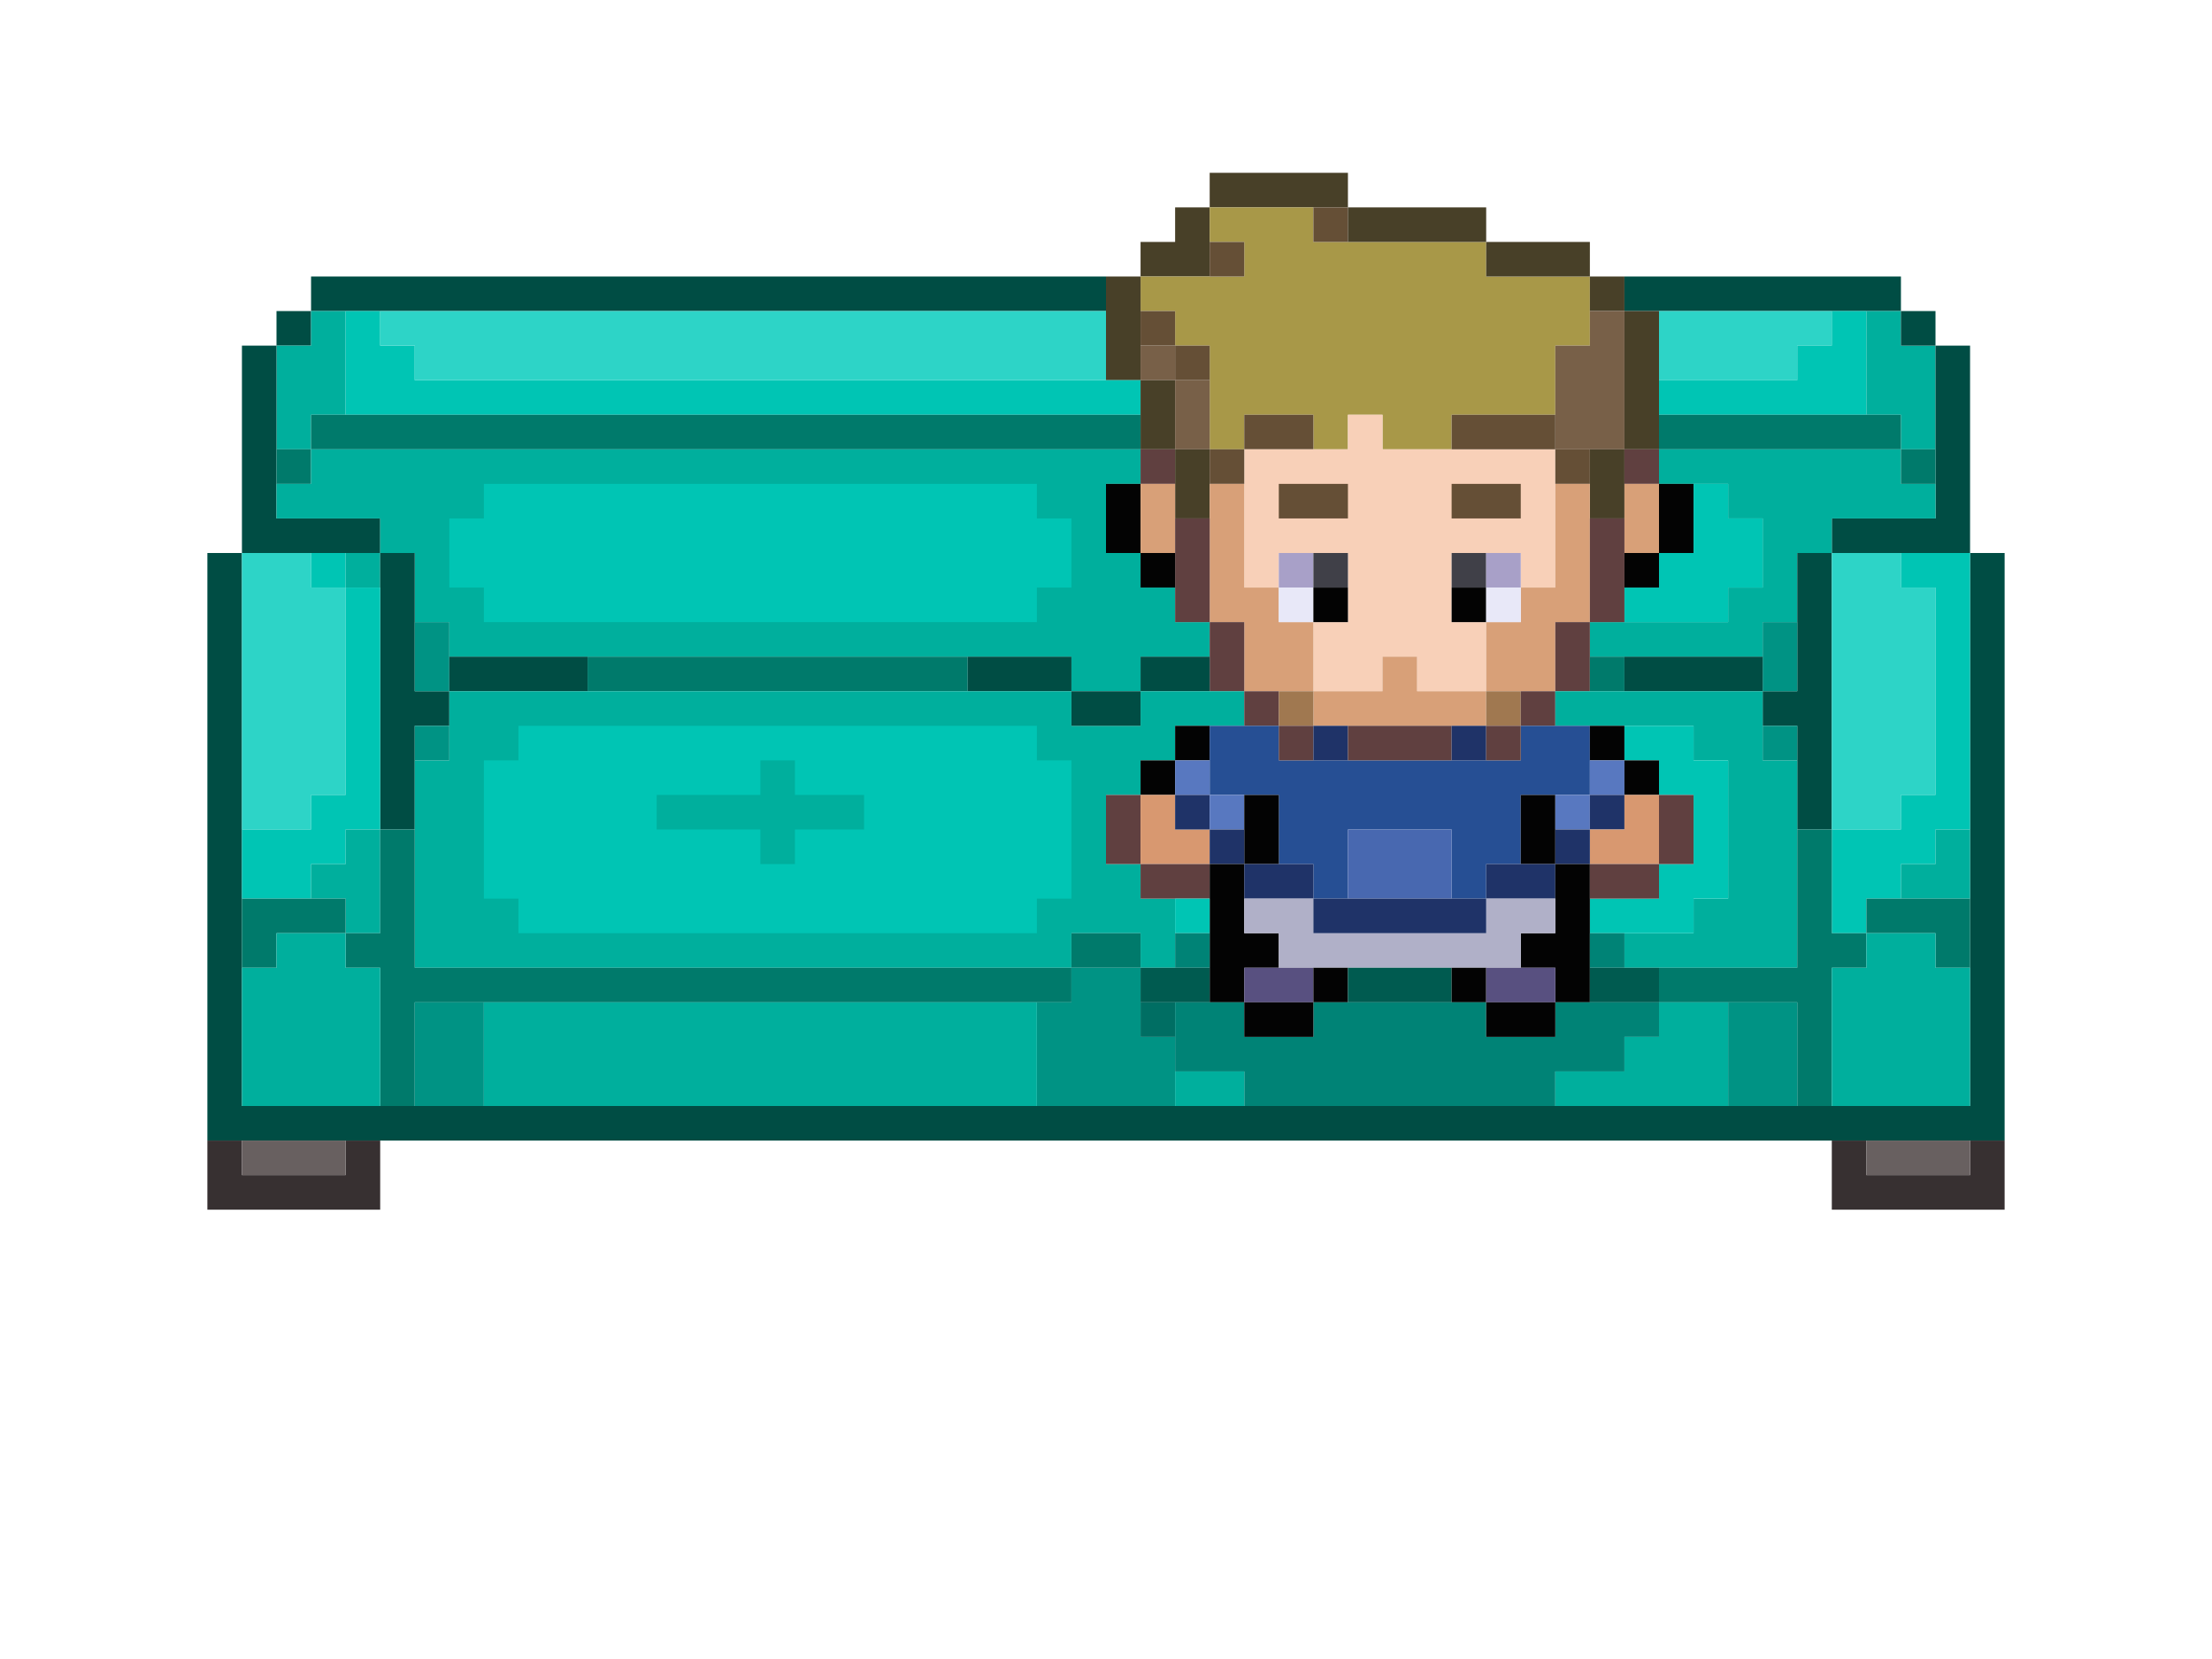 <?xml version="1.0" encoding="utf-8"?>
<!-- Generator: Adobe Illustrator 16.0.4, SVG Export Plug-In . SVG Version: 6.00 Build 0)  -->
<!DOCTYPE svg PUBLIC "-//W3C//DTD SVG 1.1//EN" "http://www.w3.org/Graphics/SVG/1.1/DTD/svg11.dtd">
<svg version="1.1" id="Layer_1" xmlns="http://www.w3.org/2000/svg" xmlns:xlink="http://www.w3.org/1999/xlink" x="0px" y="0px"
	 width="64px" height="48px" viewBox="0 0 64 48" enable-background="new 0 0 64 48" xml:space="preserve">
<path fill="#484028" d="M35,5h4v1h-4V5z"/>
<path fill="#484028" d="M34,6h1v2h-2V7h1V6z"/>
<path fill="#A89848" d="M35,6h3v1h5v1h3v2h-1v2h-3v1h-2v-1h-1v1h-1v-1h-2v1h-1v-3h-1V9h-1V8h3V7h-1V6z"/>
<path fill="#654F36" d="M38,6h1v1h-1V6z"/>
<path fill="#484028" d="M39,6h4v1h-4V6z"/>
<path fill="#654F36" d="M35,7h1v1h-1V7z"/>
<path fill="#484028" d="M43,7h3v1h-3V7z"/>
<path fill="#004D44" d="M9,8h23v1H9V8z"/>
<path fill="#484028" d="M32,8h1v3h-1V8z"/>
<path fill="#484028" d="M46,8h1v1h-1V8z"/>
<path fill="#004D44" d="M47,8h8v1h-8V8z"/>
<path fill="#004D44" d="M8,9h1v1H8V9z"/>
<path fill="#00AF9D" d="M9,9h1v3H9v1H8v-3h1V9z"/>
<path fill="#00C5B4" d="M10,9h1v1h1v1h21v1H10V9z"/>
<path fill="#2DD4C7" d="M11,9h21v2H12v-1h-1V9z"/>
<path fill="#654F36" d="M33,9h1v1h-1V9z"/>
<path fill="#786048" d="M46,9h1v4h-2v-3h1V9z"/>
<path fill="#484028" d="M47,9h1v4h-1V9z"/>
<path fill="#2DD4C7" d="M48,9h5v1h-1v1h-4V9z"/>
<path fill="#00C5B4" d="M53,9h1v3h-6v-1h4v-1h1V9z"/>
<path fill="#00AF9D" d="M54,9h1v1h1v3h-1v-1h-1V9z"/>
<path fill="#004D44" d="M55,9h1v1h-1V9z"/>
<path fill="#004D44" d="M7,10h1v5h3v1H7V10z"/>
<path fill="#786048" d="M33,10h1v1h-1V10z"/>
<path fill="#654F36" d="M34,10h1v1h-1V10z"/>
<path fill="#004D44" d="M56,10h1v6h-4v-1h3V10z"/>
<path fill="#484028" d="M33,11h1v2h-1V11z"/>
<path fill="#786048" d="M34,11h1v2h-1V11z"/>
<path fill="#007A6B" d="M9,12h24v1H9V12z"/>
<path fill="#654F36" d="M36,12h2v1h-2V12z"/>
<path fill="#F8D0B8" d="M39,12h1v1h5v4h-1v-1h-2v2h1v2h-2v-1h-1v1h-2v-2h1v-2h-2v1h-1v-4h3V12z"/>
<path fill="#654F36" d="M42,12h3v1h-3V12z"/>
<path fill="#007A6B" d="M48,12h7v1h-7V12z"/>
<path fill="#007A6B" d="M8,13h1v1H8V13z"/>
<path fill="#00AF9D" d="M9,13h24v1h-1v2h1v1h1v1h1v1h-2v1h-2v-1H13v-1h-1v-2h-1v-1H8v-1h1V13z"/>
<path fill="#604040" d="M33,13h1v1h-1V13z"/>
<path fill="#484028" d="M34,13h1v2h-1V13z"/>
<path fill="#654F36" d="M35,13h1v1h-1V13z"/>
<path fill="#654F36" d="M45,13h1v1h-1V13z"/>
<path fill="#484028" d="M46,13h1v2h-1V13z"/>
<path fill="#604040" d="M47,13h1v1h-1V13z"/>
<path fill="#00AF9D" d="M48,13h7v1h1v1h-3v1h-1v2h-1v1h-5v-1h4v-1h1v-2h-1v-1h-2V13z"/>
<path fill="#007A6B" d="M55,13h1v1h-1V13z"/>
<path fill="#00C5B4" d="M14,14h16v1h1v2h-1v1H14v-1h-1v-2h1V14z"/>
<path fill="#030303" d="M32,14h1v2h-1V14z"/>
<path fill="#D8A078" d="M33,14h1v2h-1V14z"/>
<path fill="#D8A078" d="M35,14h1v3h1v1h1v2h-2v-2h-1V14z"/>
<path fill="#654F36" d="M37,14h2v1h-2V14z"/>
<path fill="#654F36" d="M42,14h2v1h-2V14z"/>
<path fill="#D8A078" d="M45,14h1v4h-1v2h-2v-2h1v-1h1V14z"/>
<path fill="#D8A078" d="M47,14h1v2h-1V14z"/>
<path fill="#030303" d="M48,14h1v2h-1V14z"/>
<path fill="#00C5B4" d="M49,14h1v1h1v2h-1v1h-3v-1h1v-1h1V14z"/>
<path fill="#604040" d="M34,15h1v3h-1V15z"/>
<path fill="#604040" d="M46,15h1v3h-1V15z"/>
<path fill="#004D44" d="M6,16h1v16h50V16h1v17H6V16z"/>
<path fill="#2DD4C7" d="M7,16h2v1h1v6H9v1H7V16z"/>
<path fill="#00C5B4" d="M9,16h1v1H9V16z"/>
<path fill="#00AF9D" d="M10,16h1v1h-1V16z"/>
<path fill="#004D44" d="M11,16h1v4h1v1h-1v3h-1V16z"/>
<path fill="#030303" d="M33,16h1v1h-1V16z"/>
<path fill="#A8A0C8" d="M37,16h1v1h-1V16z"/>
<path fill="#404048" d="M38,16h1v1h-1V16z"/>
<path fill="#404048" d="M42,16h1v1h-1V16z"/>
<path fill="#A8A0C8" d="M43,16h1v1h-1V16z"/>
<path fill="#030303" d="M47,16h1v1h-1V16z"/>
<path fill="#004D44" d="M52,16h1v8h-1v-3h-1v-1h1V16z"/>
<path fill="#2DD4C7" d="M53,16h2v1h1v6h-1v1h-2V16z"/>
<path fill="#00C5B4" d="M55,16h2v8h-1v1h-1v1h-1v1h-1v-3h2v-1h1v-6h-1V16z"/>
<path fill="#00C5B4" d="M10,17h1v7h-1v1H9v1H7v-2h2v-1h1V17z"/>
<path fill="#E8E8F8" d="M37,17h1v1h-1V17z"/>
<path fill="#030303" d="M38,17h1v1h-1V17z"/>
<path fill="#030303" d="M42,17h1v1h-1V17z"/>
<path fill="#E8E8F8" d="M43,17h1v1h-1V17z"/>
<path fill="#009384" d="M12,18h1v2h-1V18z"/>
<path fill="#604040" d="M35,18h1v2h-1V18z"/>
<path fill="#604040" d="M45,18h1v2h-1V18z"/>
<path fill="#009384" d="M51,18h1v2h-1V18z"/>
<path fill="#004D44" d="M13,19h4v1h-4V19z"/>
<path fill="#007A6B" d="M17,19h11v1H17V19z"/>
<path fill="#004D44" d="M28,19h3v1h-3V19z"/>
<path fill="#004D44" d="M33,19h2v1h-2V19z"/>
<path fill="#D8A078" d="M40,19h1v1h2v1h-5v-1h2V19z"/>
<path fill="#007A6B" d="M46,19h1v1h-1V19z"/>
<path fill="#004D44" d="M47,19h4v1h-4V19z"/>
<path fill="#00AF9D" d="M13,20h18v1h2v-1h3v1h-2v1h-1v1h-1v2h1v1h1v2h-1v-1h-2v1H12v-6h1V20z"/>
<path fill="#004D44" d="M31,20h2v1h-2V20z"/>
<path fill="#604040" d="M36,20h1v1h-1V20z"/>
<path fill="#A07850" d="M37,20h1v1h-1V20z"/>
<path fill="#A07850" d="M43,20h1v1h-1V20z"/>
<path fill="#604040" d="M44,20h1v1h-1V20z"/>
<path fill="#00AF9D" d="M45,20h6v2h1v6h-5v-1h2v-1h1v-4h-1v-1h-4V20z"/>
<path fill="#009384" d="M12,21h1v1h-1V21z"/>
<path fill="#00C5B4" d="M15,21h15v1h1v4h-1v1H15v-1h-1v-4h1V21z"/>
<path fill="#030303" d="M34,21h1v1h-1V21z"/>
<path fill="#264F94" d="M35,21h2v1h7v-1h2v2h-2v2h-1v1h-1v-2h-3v2h-1v-1h-1v-2h-2V21z"/>
<path fill="#604040" d="M37,21h1v1h-1V21z"/>
<path fill="#1F3368" d="M38,21h1v1h-1V21z"/>
<path fill="#604040" d="M39,21h3v1h-3V21z"/>
<path fill="#1F3368" d="M42,21h1v1h-1V21z"/>
<path fill="#604040" d="M43,21h1v1h-1V21z"/>
<path fill="#030303" d="M46,21h1v1h-1V21z"/>
<path fill="#00C5B4" d="M47,21h2v1h1v4h-1v1h-3v-1h2v-1h1v-2h-1v-1h-1V21z"/>
<path fill="#009384" d="M51,21h1v1h-1V21z"/>
<path fill="#00AF9D" d="M22,22h1v1h2v1h-2v1h-1v-1h-3v-1h3V22z"/>
<path fill="#030303" d="M33,22h1v1h-1V22z"/>
<path fill="#5878C0" d="M34,22h1v1h-1V22z"/>
<path fill="#5878C0" d="M46,22h1v1h-1V22z"/>
<path fill="#030303" d="M47,22h1v1h-1V22z"/>
<path fill="#604040" d="M32,23h1v2h-1V23z"/>
<path fill="#D89870" d="M33,23h1v1h1v1h-2V23z"/>
<path fill="#1F3368" d="M34,23h1v1h-1V23z"/>
<path fill="#5878C0" d="M35,23h1v1h-1V23z"/>
<path fill="#030303" d="M36,23h1v2h-1V23z"/>
<path fill="#030303" d="M44,23h1v2h-1V23z"/>
<path fill="#5878C0" d="M45,23h1v1h-1V23z"/>
<path fill="#1F3368" d="M46,23h1v1h-1V23z"/>
<path fill="#D89870" d="M47,23h1v2h-2v-1h1V23z"/>
<path fill="#604040" d="M48,23h1v2h-1V23z"/>
<path fill="#00AF9D" d="M10,24h1v3h-1v-1H9v-1h1V24z"/>
<path fill="#007A6B" d="M11,24h1v4h19v1H12v3h-1v-4h-1v-1h1V24z"/>
<path fill="#1F3368" d="M35,24h1v1h-1V24z"/>
<path fill="#4868B0" d="M39,24h3v2h-3V24z"/>
<path fill="#1F3368" d="M45,24h1v1h-1V24z"/>
<path fill="#007A6B" d="M52,24h1v3h1v1h-1v4h-1v-3h-4v-1h4V24z"/>
<path fill="#00AF9D" d="M56,24h1v2h-2v-1h1V24z"/>
<path fill="#604040" d="M33,25h2v1h-2V25z"/>
<path fill="#030303" d="M35,25h1v2h1v1h-1v1h-1V25z"/>
<path fill="#1F3368" d="M36,25h2v1h-2V25z"/>
<path fill="#1F3368" d="M43,25h2v1h-2V25z"/>
<path fill="#030303" d="M45,25h1v4h-1v-1h-1v-1h1V25z"/>
<path fill="#604040" d="M46,25h2v1h-2V25z"/>
<path fill="#007A6B" d="M7,26h3v1H8v1H7V26z"/>
<path fill="#00C5B4" d="M34,26h1v1h-1V26z"/>
<path fill="#B0B0C8" d="M36,26h2v1h5v-1h2v1h-1v1h-7v-1h-1V26z"/>
<path fill="#1F3368" d="M38,26h5v1h-5V26z"/>
<path fill="#007A6B" d="M54,26h3v2h-1v-1h-2V26z"/>
<path fill="#00AF9D" d="M8,27h2v1h1v4H7v-4h1V27z"/>
<path fill="#007A6B" d="M31,27h2v1h-2V27z"/>
<path fill="#008376" d="M34,27h1v1h-1V27z"/>
<path fill="#008376" d="M46,27h1v1h-1V27z"/>
<path fill="#00AF9D" d="M54,27h2v1h1v4h-4v-4h1V27z"/>
<path fill="#009384" d="M31,28h2v2h1v2h-4v-3h1V28z"/>
<path fill="#005B50" d="M33,28h2v1h-2V28z"/>
<path fill="#585080" d="M36,28h2v1h-2V28z"/>
<path fill="#030303" d="M38,28h1v1h-1V28z"/>
<path fill="#005B50" d="M39,28h3v1h-3V28z"/>
<path fill="#030303" d="M42,28h1v1h-1V28z"/>
<path fill="#585080" d="M43,28h2v1h-2V28z"/>
<path fill="#005B50" d="M46,28h2v1h-2V28z"/>
<path fill="#009384" d="M12,29h2v3h-2V29z"/>
<path fill="#00AF9D" d="M14,29h16v3H14V29z"/>
<path fill="#006E63" d="M33,29h1v1h-1V29z"/>
<path fill="#008376" d="M34,29h2v1h2v-1h5v1h2v-1h3v1h-1v1h-2v1h-9v-1h-2V29z"/>
<path fill="#030303" d="M36,29h2v1h-2V29z"/>
<path fill="#030303" d="M43,29h2v1h-2V29z"/>
<path fill="#00AF9D" d="M48,29h2v3h-5v-1h2v-1h1V29z"/>
<path fill="#009384" d="M50,29h2v3h-2V29z"/>
<path fill="#00AF9D" d="M34,31h2v1h-2V31z"/>
<path fill="#373031" d="M6,33h1v1h3v-1h1v2H6V33z"/>
<path fill="#686060" d="M7,33h3v1H7V33z"/>
<path fill="#373031" d="M53,33h1v1h3v-1h1v2h-5V33z"/>
<path fill="#686060" d="M54,33h3v1h-3V33z"/>
</svg>
